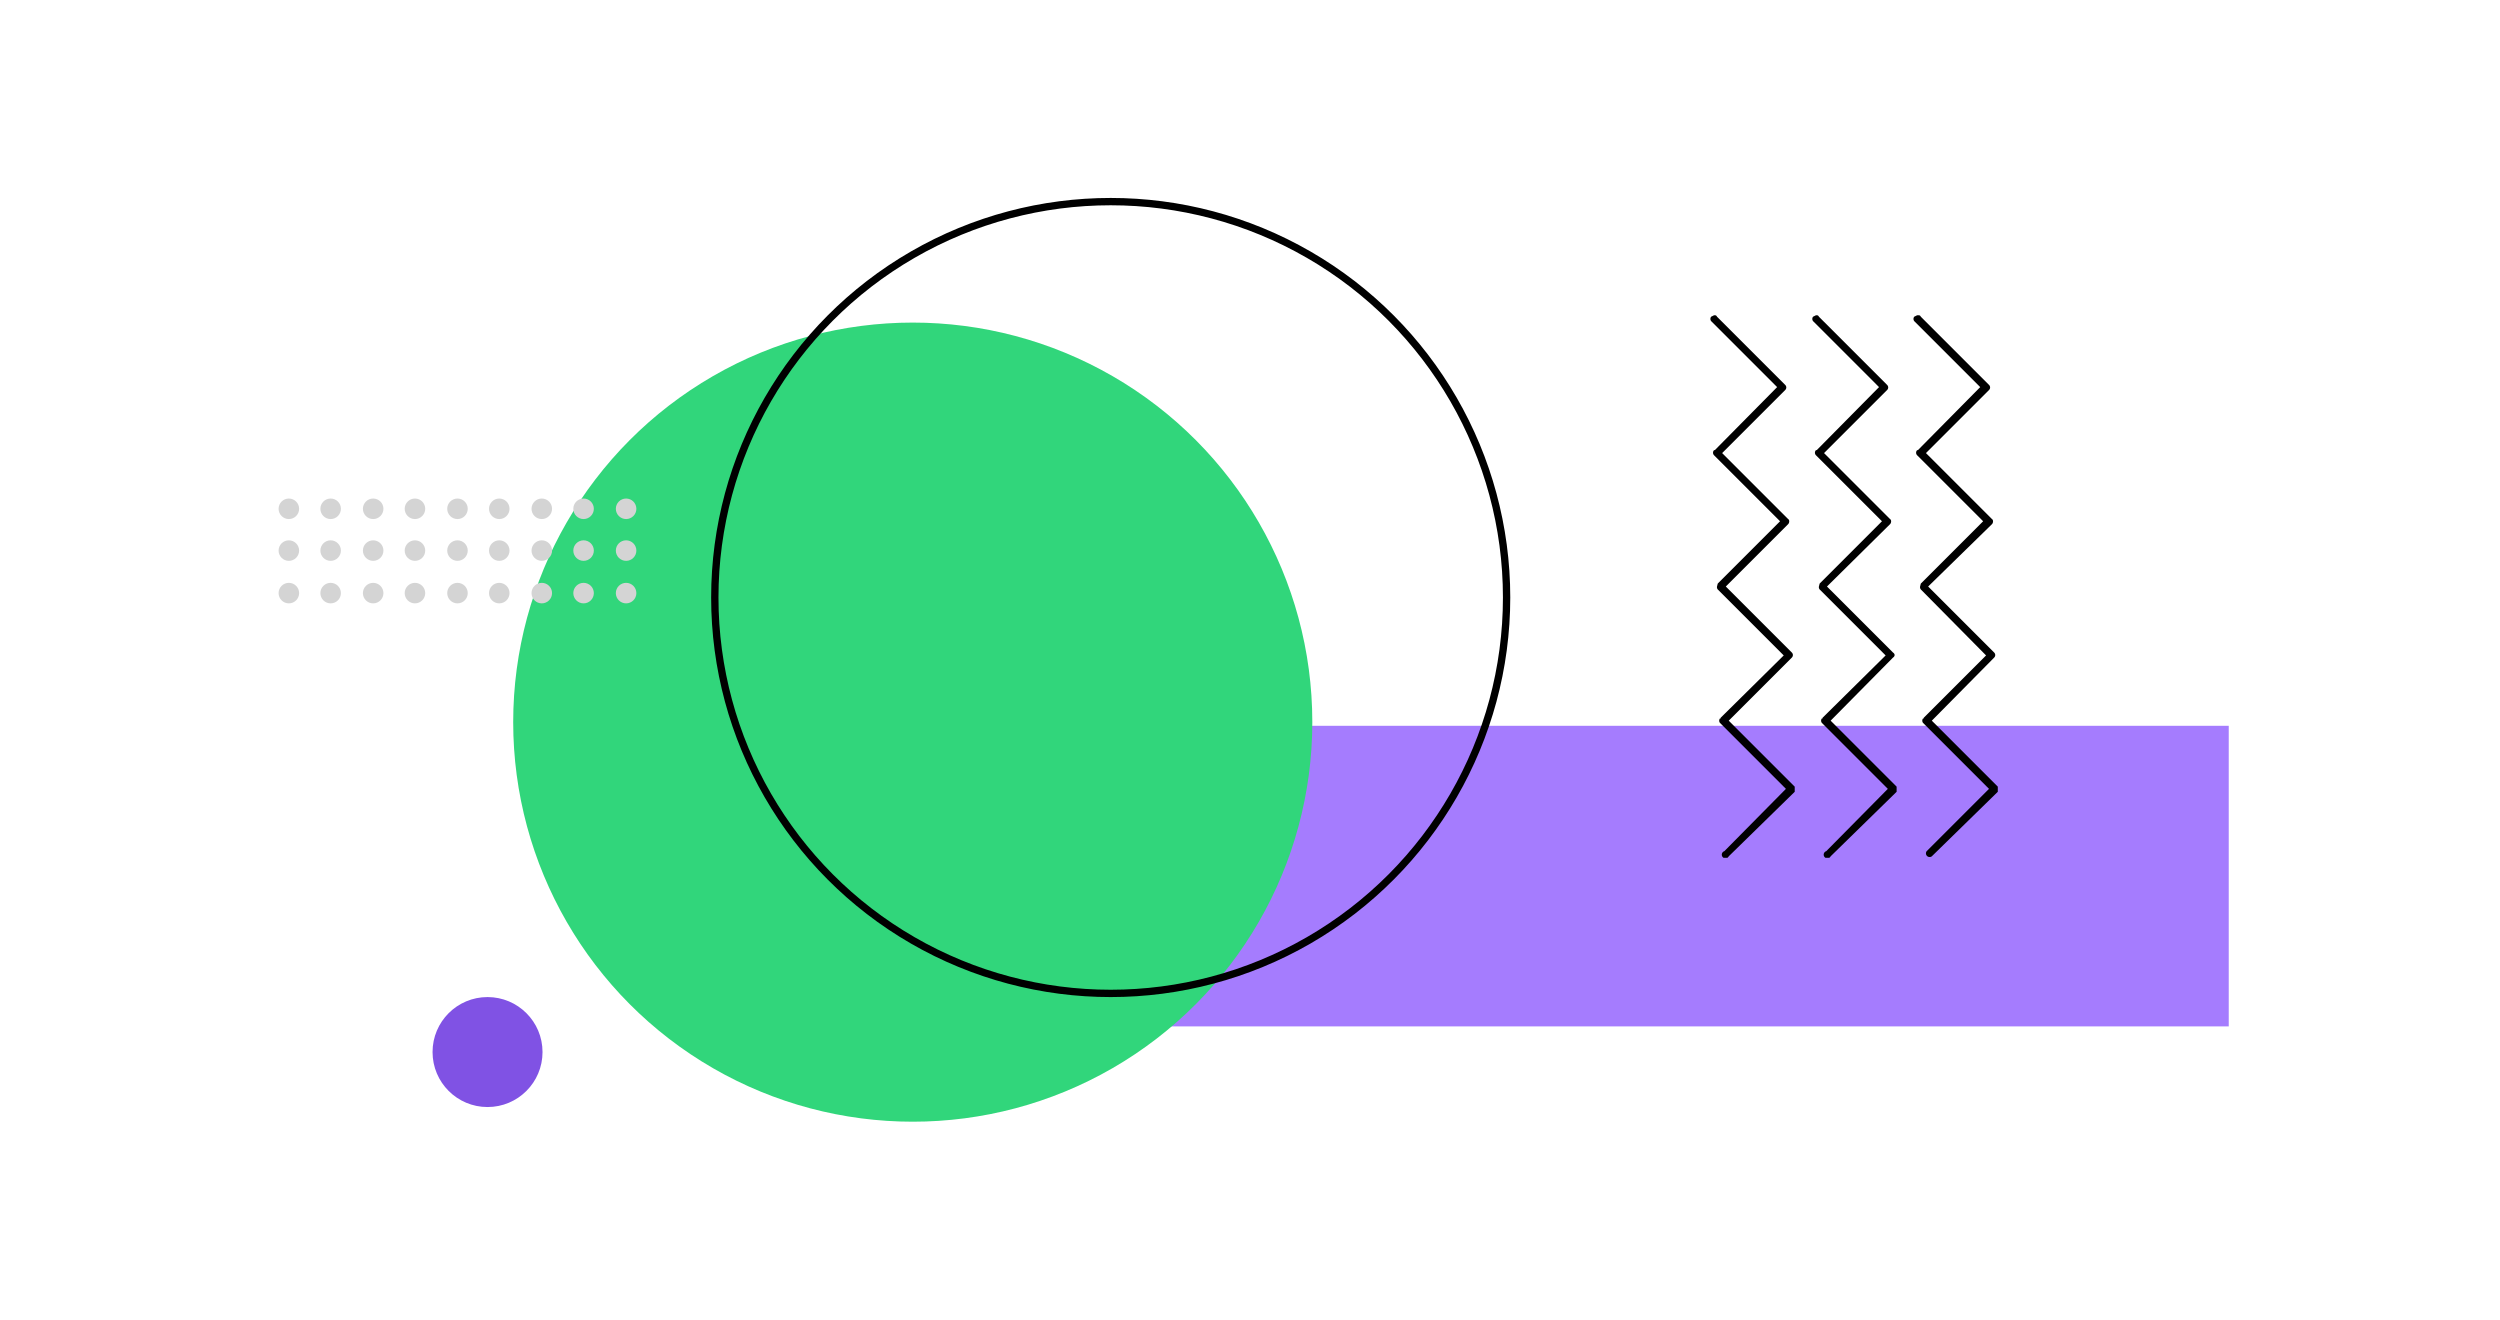 <svg width="341" height="180" fill="none" xmlns="http://www.w3.org/2000/svg">
  <path fill="#A57CFE" d="M152 99h152v41H152z"/>
  <circle cx="124.5" cy="98.5" r="54.5" fill="#31D67B"/>
  <circle cx="151.5" cy="81.5" r="54" stroke="#000"/>
  <circle cx="39.4" cy="69.4" r="1.4" fill="#D4D4D4"/>
  <circle cx="45.1" cy="69.4" r="1.4" fill="#D4D4D4"/>
  <circle cx="50.9" cy="69.4" r="1.4" fill="#D4D4D4"/>
  <circle cx="56.6" cy="69.4" r="1.4" fill="#D4D4D4"/>
  <circle cx="62.4" cy="69.4" r="1.4" fill="#D4D4D4"/>
  <circle cx="68.1" cy="69.4" r="1.4" fill="#D4D4D4"/>
  <circle cx="73.9" cy="69.4" r="1.4" fill="#D4D4D4"/>
  <circle cx="79.6" cy="69.4" r="1.4" fill="#D4D4D4"/>
  <circle cx="85.4" cy="69.4" r="1.4" fill="#D4D4D4"/>
  <circle cx="39.4" cy="75.1" r="1.4" fill="#D4D4D4"/>
  <circle cx="45.1" cy="75.1" r="1.4" fill="#D4D4D4"/>
  <circle cx="39.4" cy="80.9" r="1.4" fill="#D4D4D4"/>
  <circle cx="45.1" cy="80.9" r="1.4" fill="#D4D4D4"/>
  <circle cx="50.9" cy="80.9" r="1.4" fill="#D4D4D4"/>
  <circle cx="56.6" cy="80.9" r="1.4" fill="#D4D4D4"/>
  <circle cx="62.4" cy="80.9" r="1.4" fill="#D4D4D4"/>
  <circle cx="68.1" cy="80.9" r="1.4" fill="#D4D4D4"/>
  <circle cx="73.9" cy="80.9" r="1.4" fill="#D4D4D4"/>
  <circle cx="79.6" cy="80.9" r="1.4" fill="#D4D4D4"/>
  <circle cx="85.4" cy="80.9" r="1.4" fill="#D4D4D4"/>
  <circle cx="50.9" cy="75.1" r="1.4" fill="#D4D4D4"/>
  <circle cx="56.6" cy="75.1" r="1.4" fill="#D4D4D4"/>
  <circle cx="62.4" cy="75.1" r="1.4" fill="#D4D4D4"/>
  <circle cx="68.1" cy="75.1" r="1.4" fill="#D4D4D4"/>
  <circle cx="73.9" cy="75.1" r="1.4" fill="#D4D4D4"/>
  <circle cx="79.6" cy="75.1" r="1.4" fill="#D4D4D4"/>
  <circle cx="85.4" cy="75.1" r="1.4" fill="#D4D4D4"/>
  <g clip-path="url(#clip0)" fill="#000">
    <path d="M233.8 43c.2 0 .3 0 .4.2l9.3 9.3c.2.2.2.5 0 .7l-8.6 8.6 9 9c.2.1.2.5 0 .7l-8.5 8.5 9 9c.2.2.2.5 0 .7l-8.6 8.6 9 9v.7l-9 8.8a.5.5 0 11-.6-.7l8.4-8.5-9-9a.5.5 0 010-.6h.1v-.1l8.6-8.5-9-9a.5.5 0 01-.1-.4l.1-.4 8.5-8.5-9-9a.5.5 0 010-.7h.1l8.5-8.6-9-9a.5.5 0 010-.6l.4-.2zM247.7 43c.2 0 .3 0 .4.2l9.3 9.3c.2.2.2.5 0 .7l-8.6 8.6 9 9c.2.1.2.5 0 .7l-8.6 8.5 9 9c.3.2.3.5 0 .7l-8.5 8.6 9 9v.7l-9 8.8a.5.5 0 11-.6-.7l8.4-8.5-9-9a.5.5 0 010-.6h.1v-.1l8.6-8.5-9-9a.5.5 0 01-.1-.4l.1-.4 8.5-8.5-9-9a.5.5 0 010-.7h.1l8.5-8.6-9-9a.5.5 0 010-.6l.4-.2zM261.6 43c.2 0 .3 0 .4.2l9.3 9.3c.2.2.2.5 0 .7l-8.6 8.6 9 9c.2.1.2.5 0 .7L263 80l9 9c.2.2.2.5 0 .7l-8.5 8.6 9 9v.7l-9 8.8a.5.5 0 01-.7-.7l8.5-8.5-9-9a.5.5 0 010-.6h.1v-.1l8.5-8.5-8.9-9a.5.5 0 01-.1-.4l.1-.4 8.5-8.5-9-9a.5.5 0 010-.7h.1l8.5-8.6-9-9a.5.5 0 010-.6l.4-.2z"/>
  </g>
  <circle cx="66.5" cy="143.5" r="7.5" fill="#8052E4"/>
  <defs>
    <clipPath id="clip0">
      <path fill="#fff" transform="matrix(1 0 0 -1 216 117)" d="M0 0h74v74H0z"/>
    </clipPath>
  </defs>
</svg>
